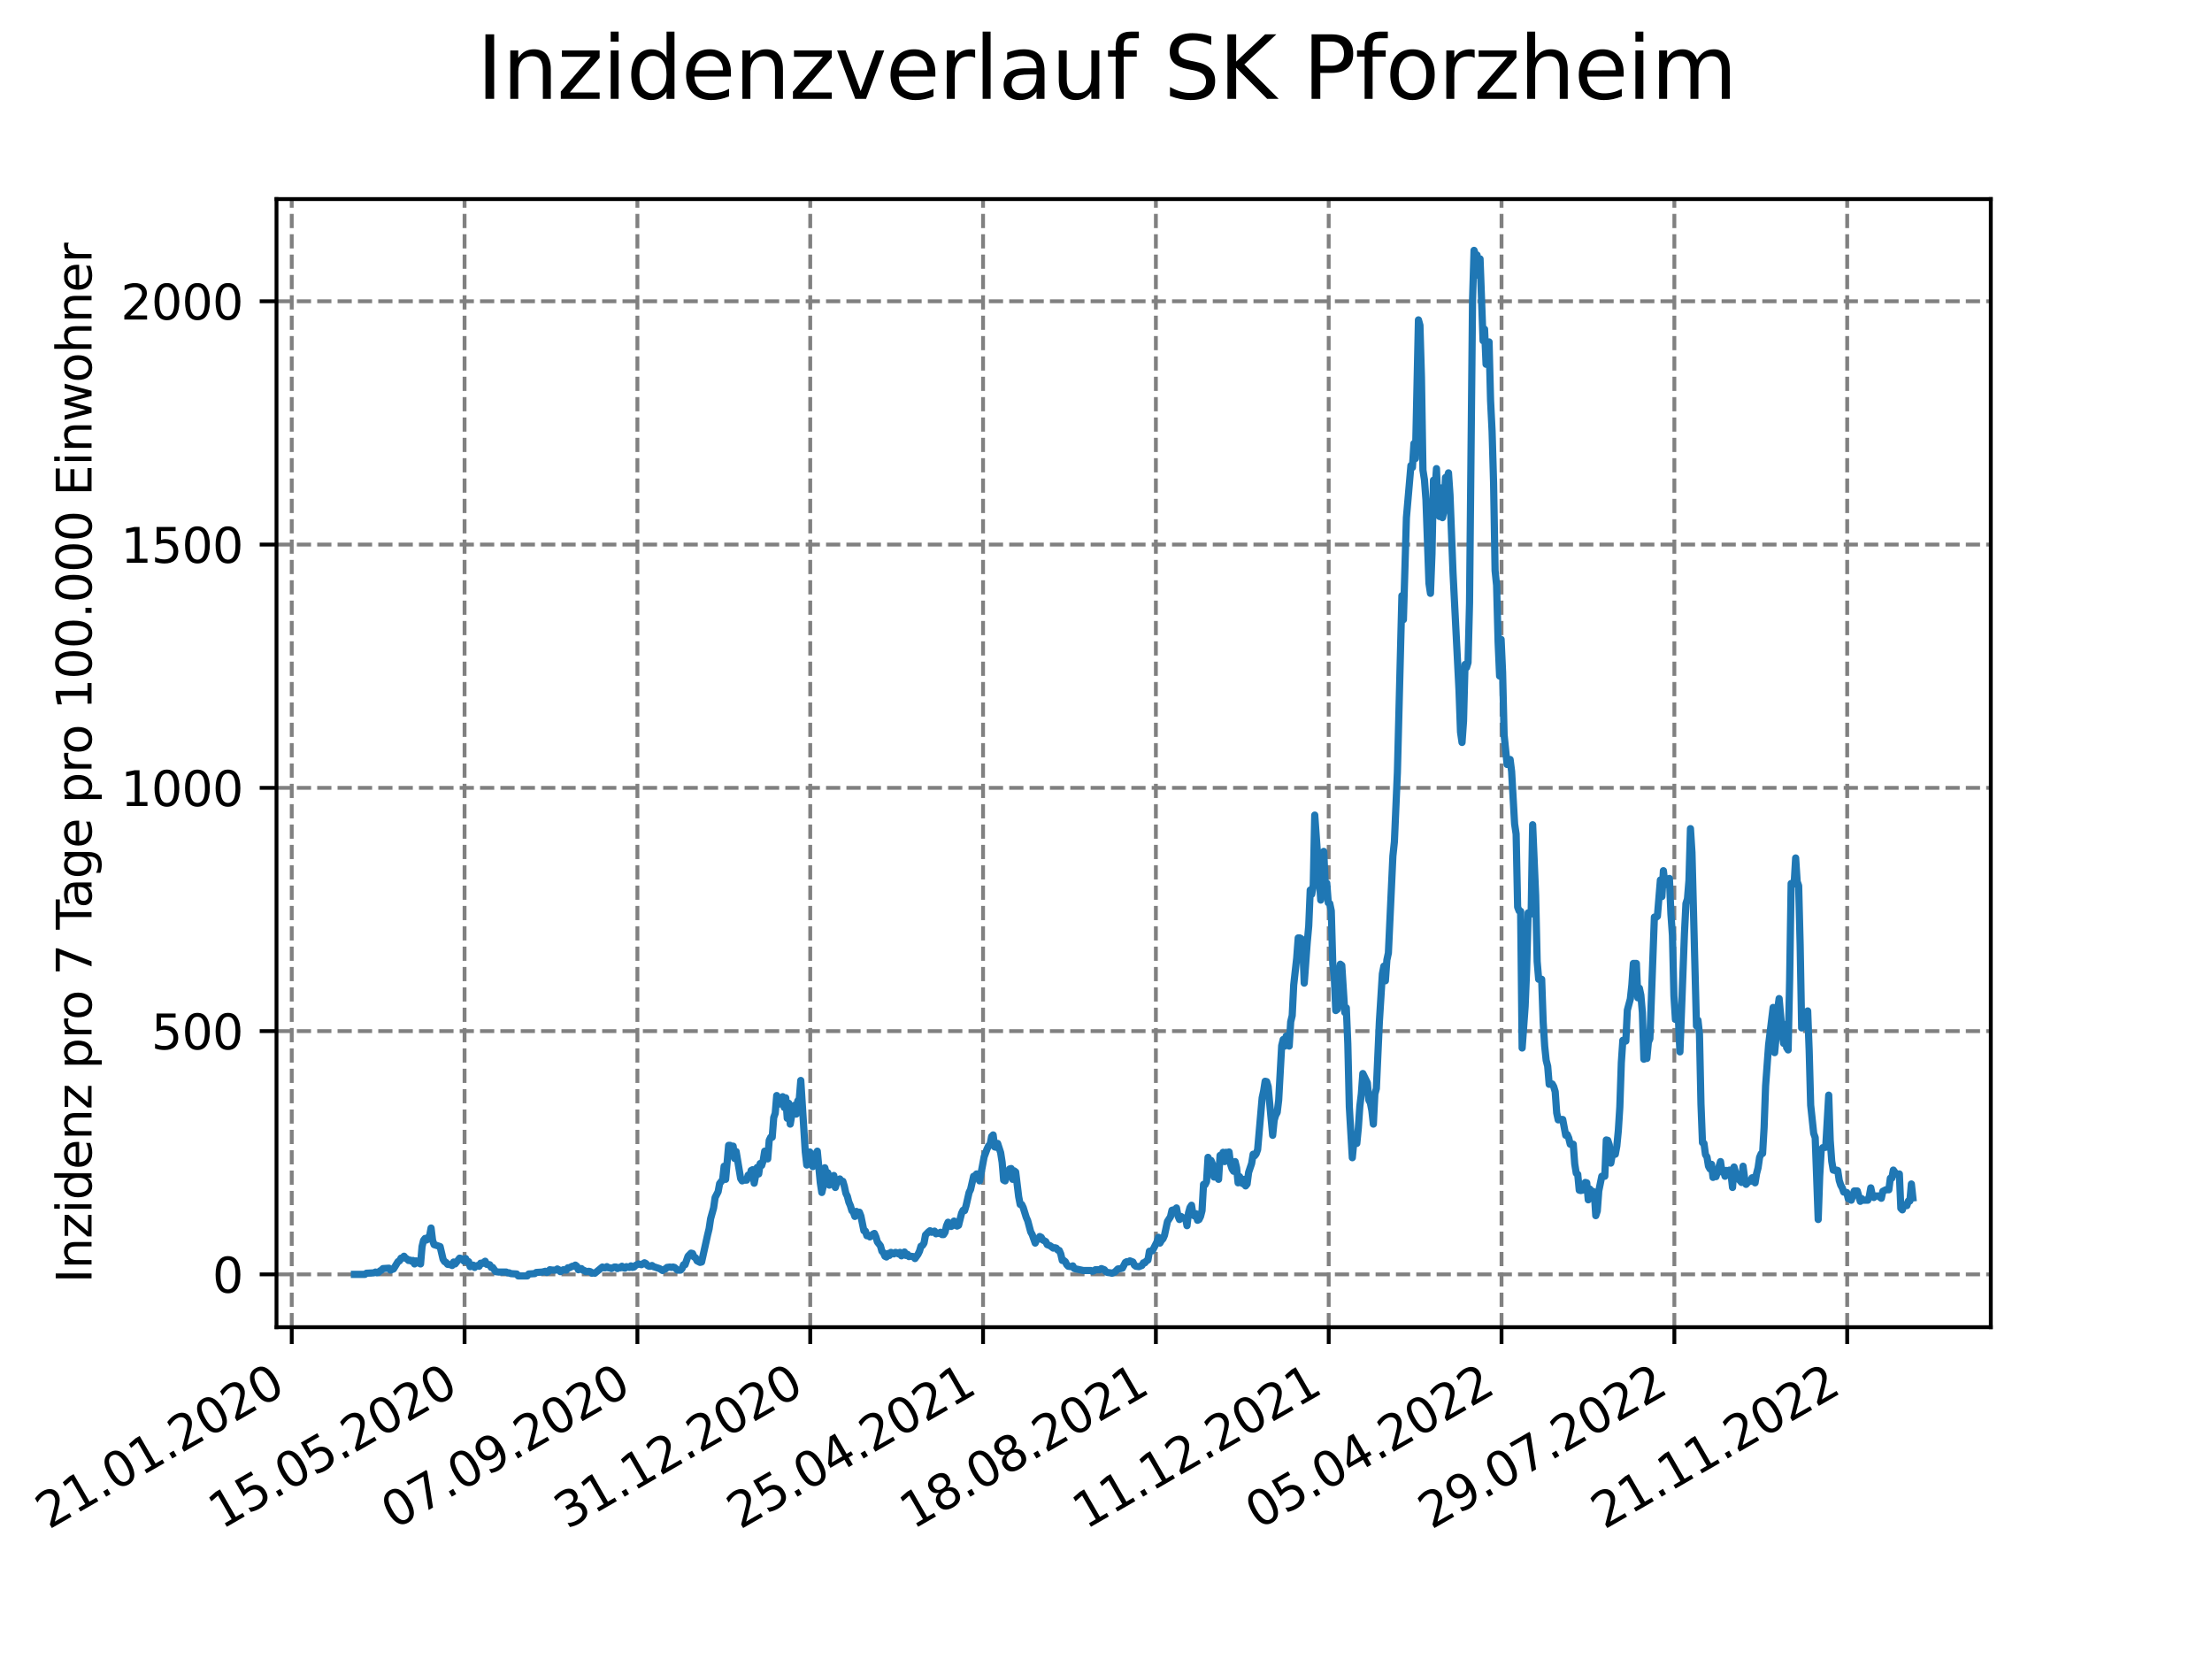 <?xml version="1.0" encoding="utf-8" standalone="no"?>
<!DOCTYPE svg PUBLIC "-//W3C//DTD SVG 1.1//EN"
  "http://www.w3.org/Graphics/SVG/1.1/DTD/svg11.dtd">
<svg xmlns:xlink="http://www.w3.org/1999/xlink" width="460.8pt" height="345.6pt" viewBox="0 0 460.8 345.6" xmlns="http://www.w3.org/2000/svg" version="1.1">
 <defs>
  <style type="text/css">*{stroke-linejoin: round; stroke-linecap: butt}</style>
 </defs>
 <g id="figure_1">
  <g id="patch_1">
   <path d="M 0 345.6 
L 460.8 345.6 
L 460.8 0 
L 0 0 
z
" style="fill: #ffffff"/>
  </g>
  <g id="axes_1">
   <g id="patch_2">
    <path d="M 57.6 276.48 
L 414.72 276.48 
L 414.72 41.472 
L 57.6 41.472 
z
" style="fill: #ffffff"/>
   </g>
   <g id="matplotlib.axis_1">
    <g id="xtick_1">
     <g id="line2d_1">
      <path d="M 60.775 276.48 
L 60.775 41.472 
" clip-path="url(#p70bbaf9b6f)" style="fill: none; stroke-dasharray: 2.96,1.28; stroke-dashoffset: 0; stroke: #808080; stroke-width: 0.8"/>
     </g>
     <g id="line2d_2">
      <defs>
       <path id="m8f87919bed" d="M 0 0 
L 0 3.5 
" style="stroke: #000000; stroke-width: 0.8"/>
      </defs>
      <g>
       <use xlink:href="#m8f87919bed" x="60.775" y="276.48" style="stroke: #000000; stroke-width: 0.8"/>
      </g>
     </g>
     <g id="text_1">
      <!-- 21.01.2020 -->
      <g transform="translate(10.15 318.689) rotate(-30) scale(0.1 -0.1)">
       <defs>
        <path id="DejaVuSans-32" d="M 1228 531 
L 3431 531 
L 3431 0 
L 469 0 
L 469 531 
Q 828 903 1448 1529 
Q 2069 2156 2228 2338 
Q 2531 2678 2651 2914 
Q 2772 3150 2772 3378 
Q 2772 3750 2511 3984 
Q 2250 4219 1831 4219 
Q 1534 4219 1204 4116 
Q 875 4013 500 3803 
L 500 4441 
Q 881 4594 1212 4672 
Q 1544 4750 1819 4750 
Q 2544 4750 2975 4387 
Q 3406 4025 3406 3419 
Q 3406 3131 3298 2873 
Q 3191 2616 2906 2266 
Q 2828 2175 2409 1742 
Q 1991 1309 1228 531 
z
" transform="scale(0.016)"/>
        <path id="DejaVuSans-31" d="M 794 531 
L 1825 531 
L 1825 4091 
L 703 3866 
L 703 4441 
L 1819 4666 
L 2450 4666 
L 2450 531 
L 3481 531 
L 3481 0 
L 794 0 
L 794 531 
z
" transform="scale(0.016)"/>
        <path id="DejaVuSans-2e" d="M 684 794 
L 1344 794 
L 1344 0 
L 684 0 
L 684 794 
z
" transform="scale(0.016)"/>
        <path id="DejaVuSans-30" d="M 2034 4250 
Q 1547 4250 1301 3770 
Q 1056 3291 1056 2328 
Q 1056 1369 1301 889 
Q 1547 409 2034 409 
Q 2525 409 2770 889 
Q 3016 1369 3016 2328 
Q 3016 3291 2770 3770 
Q 2525 4250 2034 4250 
z
M 2034 4750 
Q 2819 4750 3233 4129 
Q 3647 3509 3647 2328 
Q 3647 1150 3233 529 
Q 2819 -91 2034 -91 
Q 1250 -91 836 529 
Q 422 1150 422 2328 
Q 422 3509 836 4129 
Q 1250 4750 2034 4750 
z
" transform="scale(0.016)"/>
       </defs>
       <use xlink:href="#DejaVuSans-32"/>
       <use xlink:href="#DejaVuSans-31" x="63.623"/>
       <use xlink:href="#DejaVuSans-2e" x="127.246"/>
       <use xlink:href="#DejaVuSans-30" x="159.033"/>
       <use xlink:href="#DejaVuSans-31" x="222.656"/>
       <use xlink:href="#DejaVuSans-2e" x="286.279"/>
       <use xlink:href="#DejaVuSans-32" x="318.066"/>
       <use xlink:href="#DejaVuSans-30" x="381.689"/>
       <use xlink:href="#DejaVuSans-32" x="445.312"/>
       <use xlink:href="#DejaVuSans-30" x="508.936"/>
      </g>
     </g>
    </g>
    <g id="xtick_2">
     <g id="line2d_3">
      <path d="M 96.778 276.48 
L 96.778 41.472 
" clip-path="url(#p70bbaf9b6f)" style="fill: none; stroke-dasharray: 2.96,1.28; stroke-dashoffset: 0; stroke: #808080; stroke-width: 0.8"/>
     </g>
     <g id="line2d_4">
      <g>
       <use xlink:href="#m8f87919bed" x="96.778" y="276.48" style="stroke: #000000; stroke-width: 0.8"/>
      </g>
     </g>
     <g id="text_2">
      <!-- 15.05.2020 -->
      <g transform="translate(46.153 318.689) rotate(-30) scale(0.1 -0.1)">
       <defs>
        <path id="DejaVuSans-35" d="M 691 4666 
L 3169 4666 
L 3169 4134 
L 1269 4134 
L 1269 2991 
Q 1406 3038 1543 3061 
Q 1681 3084 1819 3084 
Q 2600 3084 3056 2656 
Q 3513 2228 3513 1497 
Q 3513 744 3044 326 
Q 2575 -91 1722 -91 
Q 1428 -91 1123 -41 
Q 819 9 494 109 
L 494 744 
Q 775 591 1075 516 
Q 1375 441 1709 441 
Q 2250 441 2565 725 
Q 2881 1009 2881 1497 
Q 2881 1984 2565 2268 
Q 2250 2553 1709 2553 
Q 1456 2553 1204 2497 
Q 953 2441 691 2322 
L 691 4666 
z
" transform="scale(0.016)"/>
       </defs>
       <use xlink:href="#DejaVuSans-31"/>
       <use xlink:href="#DejaVuSans-35" x="63.623"/>
       <use xlink:href="#DejaVuSans-2e" x="127.246"/>
       <use xlink:href="#DejaVuSans-30" x="159.033"/>
       <use xlink:href="#DejaVuSans-35" x="222.656"/>
       <use xlink:href="#DejaVuSans-2e" x="286.279"/>
       <use xlink:href="#DejaVuSans-32" x="318.066"/>
       <use xlink:href="#DejaVuSans-30" x="381.689"/>
       <use xlink:href="#DejaVuSans-32" x="445.312"/>
       <use xlink:href="#DejaVuSans-30" x="508.936"/>
      </g>
     </g>
    </g>
    <g id="xtick_3">
     <g id="line2d_5">
      <path d="M 132.781 276.48 
L 132.781 41.472 
" clip-path="url(#p70bbaf9b6f)" style="fill: none; stroke-dasharray: 2.96,1.28; stroke-dashoffset: 0; stroke: #808080; stroke-width: 0.8"/>
     </g>
     <g id="line2d_6">
      <g>
       <use xlink:href="#m8f87919bed" x="132.781" y="276.48" style="stroke: #000000; stroke-width: 0.8"/>
      </g>
     </g>
     <g id="text_3">
      <!-- 07.09.2020 -->
      <g transform="translate(82.156 318.689) rotate(-30) scale(0.1 -0.1)">
       <defs>
        <path id="DejaVuSans-37" d="M 525 4666 
L 3525 4666 
L 3525 4397 
L 1831 0 
L 1172 0 
L 2766 4134 
L 525 4134 
L 525 4666 
z
" transform="scale(0.016)"/>
        <path id="DejaVuSans-39" d="M 703 97 
L 703 672 
Q 941 559 1184 500 
Q 1428 441 1663 441 
Q 2288 441 2617 861 
Q 2947 1281 2994 2138 
Q 2813 1869 2534 1725 
Q 2256 1581 1919 1581 
Q 1219 1581 811 2004 
Q 403 2428 403 3163 
Q 403 3881 828 4315 
Q 1253 4750 1959 4750 
Q 2769 4750 3195 4129 
Q 3622 3509 3622 2328 
Q 3622 1225 3098 567 
Q 2575 -91 1691 -91 
Q 1453 -91 1209 -44 
Q 966 3 703 97 
z
M 1959 2075 
Q 2384 2075 2632 2365 
Q 2881 2656 2881 3163 
Q 2881 3666 2632 3958 
Q 2384 4250 1959 4250 
Q 1534 4250 1286 3958 
Q 1038 3666 1038 3163 
Q 1038 2656 1286 2365 
Q 1534 2075 1959 2075 
z
" transform="scale(0.016)"/>
       </defs>
       <use xlink:href="#DejaVuSans-30"/>
       <use xlink:href="#DejaVuSans-37" x="63.623"/>
       <use xlink:href="#DejaVuSans-2e" x="127.246"/>
       <use xlink:href="#DejaVuSans-30" x="159.033"/>
       <use xlink:href="#DejaVuSans-39" x="222.656"/>
       <use xlink:href="#DejaVuSans-2e" x="286.279"/>
       <use xlink:href="#DejaVuSans-32" x="318.066"/>
       <use xlink:href="#DejaVuSans-30" x="381.689"/>
       <use xlink:href="#DejaVuSans-32" x="445.312"/>
       <use xlink:href="#DejaVuSans-30" x="508.936"/>
      </g>
     </g>
    </g>
    <g id="xtick_4">
     <g id="line2d_7">
      <path d="M 168.785 276.48 
L 168.785 41.472 
" clip-path="url(#p70bbaf9b6f)" style="fill: none; stroke-dasharray: 2.96,1.28; stroke-dashoffset: 0; stroke: #808080; stroke-width: 0.8"/>
     </g>
     <g id="line2d_8">
      <g>
       <use xlink:href="#m8f87919bed" x="168.785" y="276.48" style="stroke: #000000; stroke-width: 0.8"/>
      </g>
     </g>
     <g id="text_4">
      <!-- 31.12.2020 -->
      <g transform="translate(118.159 318.689) rotate(-30) scale(0.1 -0.1)">
       <defs>
        <path id="DejaVuSans-33" d="M 2597 2516 
Q 3050 2419 3304 2112 
Q 3559 1806 3559 1356 
Q 3559 666 3084 287 
Q 2609 -91 1734 -91 
Q 1441 -91 1130 -33 
Q 819 25 488 141 
L 488 750 
Q 750 597 1062 519 
Q 1375 441 1716 441 
Q 2309 441 2620 675 
Q 2931 909 2931 1356 
Q 2931 1769 2642 2001 
Q 2353 2234 1838 2234 
L 1294 2234 
L 1294 2753 
L 1863 2753 
Q 2328 2753 2575 2939 
Q 2822 3125 2822 3475 
Q 2822 3834 2567 4026 
Q 2313 4219 1838 4219 
Q 1578 4219 1281 4162 
Q 984 4106 628 3988 
L 628 4550 
Q 988 4650 1302 4700 
Q 1616 4750 1894 4750 
Q 2613 4750 3031 4423 
Q 3450 4097 3450 3541 
Q 3450 3153 3228 2886 
Q 3006 2619 2597 2516 
z
" transform="scale(0.016)"/>
       </defs>
       <use xlink:href="#DejaVuSans-33"/>
       <use xlink:href="#DejaVuSans-31" x="63.623"/>
       <use xlink:href="#DejaVuSans-2e" x="127.246"/>
       <use xlink:href="#DejaVuSans-31" x="159.033"/>
       <use xlink:href="#DejaVuSans-32" x="222.656"/>
       <use xlink:href="#DejaVuSans-2e" x="286.279"/>
       <use xlink:href="#DejaVuSans-32" x="318.066"/>
       <use xlink:href="#DejaVuSans-30" x="381.689"/>
       <use xlink:href="#DejaVuSans-32" x="445.312"/>
       <use xlink:href="#DejaVuSans-30" x="508.936"/>
      </g>
     </g>
    </g>
    <g id="xtick_5">
     <g id="line2d_9">
      <path d="M 204.788 276.48 
L 204.788 41.472 
" clip-path="url(#p70bbaf9b6f)" style="fill: none; stroke-dasharray: 2.96,1.28; stroke-dashoffset: 0; stroke: #808080; stroke-width: 0.8"/>
     </g>
     <g id="line2d_10">
      <g>
       <use xlink:href="#m8f87919bed" x="204.788" y="276.48" style="stroke: #000000; stroke-width: 0.8"/>
      </g>
     </g>
     <g id="text_5">
      <!-- 25.04.2021 -->
      <g transform="translate(154.162 318.689) rotate(-30) scale(0.1 -0.1)">
       <defs>
        <path id="DejaVuSans-34" d="M 2419 4116 
L 825 1625 
L 2419 1625 
L 2419 4116 
z
M 2253 4666 
L 3047 4666 
L 3047 1625 
L 3713 1625 
L 3713 1100 
L 3047 1100 
L 3047 0 
L 2419 0 
L 2419 1100 
L 313 1100 
L 313 1709 
L 2253 4666 
z
" transform="scale(0.016)"/>
       </defs>
       <use xlink:href="#DejaVuSans-32"/>
       <use xlink:href="#DejaVuSans-35" x="63.623"/>
       <use xlink:href="#DejaVuSans-2e" x="127.246"/>
       <use xlink:href="#DejaVuSans-30" x="159.033"/>
       <use xlink:href="#DejaVuSans-34" x="222.656"/>
       <use xlink:href="#DejaVuSans-2e" x="286.279"/>
       <use xlink:href="#DejaVuSans-32" x="318.066"/>
       <use xlink:href="#DejaVuSans-30" x="381.689"/>
       <use xlink:href="#DejaVuSans-32" x="445.312"/>
       <use xlink:href="#DejaVuSans-31" x="508.936"/>
      </g>
     </g>
    </g>
    <g id="xtick_6">
     <g id="line2d_11">
      <path d="M 240.791 276.48 
L 240.791 41.472 
" clip-path="url(#p70bbaf9b6f)" style="fill: none; stroke-dasharray: 2.96,1.28; stroke-dashoffset: 0; stroke: #808080; stroke-width: 0.8"/>
     </g>
     <g id="line2d_12">
      <g>
       <use xlink:href="#m8f87919bed" x="240.791" y="276.48" style="stroke: #000000; stroke-width: 0.8"/>
      </g>
     </g>
     <g id="text_6">
      <!-- 18.08.2021 -->
      <g transform="translate(190.166 318.689) rotate(-30) scale(0.1 -0.1)">
       <defs>
        <path id="DejaVuSans-38" d="M 2034 2216 
Q 1584 2216 1326 1975 
Q 1069 1734 1069 1313 
Q 1069 891 1326 650 
Q 1584 409 2034 409 
Q 2484 409 2743 651 
Q 3003 894 3003 1313 
Q 3003 1734 2745 1975 
Q 2488 2216 2034 2216 
z
M 1403 2484 
Q 997 2584 770 2862 
Q 544 3141 544 3541 
Q 544 4100 942 4425 
Q 1341 4750 2034 4750 
Q 2731 4750 3128 4425 
Q 3525 4100 3525 3541 
Q 3525 3141 3298 2862 
Q 3072 2584 2669 2484 
Q 3125 2378 3379 2068 
Q 3634 1759 3634 1313 
Q 3634 634 3220 271 
Q 2806 -91 2034 -91 
Q 1263 -91 848 271 
Q 434 634 434 1313 
Q 434 1759 690 2068 
Q 947 2378 1403 2484 
z
M 1172 3481 
Q 1172 3119 1398 2916 
Q 1625 2713 2034 2713 
Q 2441 2713 2670 2916 
Q 2900 3119 2900 3481 
Q 2900 3844 2670 4047 
Q 2441 4250 2034 4250 
Q 1625 4250 1398 4047 
Q 1172 3844 1172 3481 
z
" transform="scale(0.016)"/>
       </defs>
       <use xlink:href="#DejaVuSans-31"/>
       <use xlink:href="#DejaVuSans-38" x="63.623"/>
       <use xlink:href="#DejaVuSans-2e" x="127.246"/>
       <use xlink:href="#DejaVuSans-30" x="159.033"/>
       <use xlink:href="#DejaVuSans-38" x="222.656"/>
       <use xlink:href="#DejaVuSans-2e" x="286.279"/>
       <use xlink:href="#DejaVuSans-32" x="318.066"/>
       <use xlink:href="#DejaVuSans-30" x="381.689"/>
       <use xlink:href="#DejaVuSans-32" x="445.312"/>
       <use xlink:href="#DejaVuSans-31" x="508.936"/>
      </g>
     </g>
    </g>
    <g id="xtick_7">
     <g id="line2d_13">
      <path d="M 276.794 276.48 
L 276.794 41.472 
" clip-path="url(#p70bbaf9b6f)" style="fill: none; stroke-dasharray: 2.96,1.28; stroke-dashoffset: 0; stroke: #808080; stroke-width: 0.8"/>
     </g>
     <g id="line2d_14">
      <g>
       <use xlink:href="#m8f87919bed" x="276.794" y="276.48" style="stroke: #000000; stroke-width: 0.8"/>
      </g>
     </g>
     <g id="text_7">
      <!-- 11.12.2021 -->
      <g transform="translate(226.169 318.689) rotate(-30) scale(0.1 -0.1)">
       <use xlink:href="#DejaVuSans-31"/>
       <use xlink:href="#DejaVuSans-31" x="63.623"/>
       <use xlink:href="#DejaVuSans-2e" x="127.246"/>
       <use xlink:href="#DejaVuSans-31" x="159.033"/>
       <use xlink:href="#DejaVuSans-32" x="222.656"/>
       <use xlink:href="#DejaVuSans-2e" x="286.279"/>
       <use xlink:href="#DejaVuSans-32" x="318.066"/>
       <use xlink:href="#DejaVuSans-30" x="381.689"/>
       <use xlink:href="#DejaVuSans-32" x="445.312"/>
       <use xlink:href="#DejaVuSans-31" x="508.936"/>
      </g>
     </g>
    </g>
    <g id="xtick_8">
     <g id="line2d_15">
      <path d="M 312.797 276.48 
L 312.797 41.472 
" clip-path="url(#p70bbaf9b6f)" style="fill: none; stroke-dasharray: 2.96,1.28; stroke-dashoffset: 0; stroke: #808080; stroke-width: 0.8"/>
     </g>
     <g id="line2d_16">
      <g>
       <use xlink:href="#m8f87919bed" x="312.797" y="276.48" style="stroke: #000000; stroke-width: 0.8"/>
      </g>
     </g>
     <g id="text_8">
      <!-- 05.04.2022 -->
      <g transform="translate(262.172 318.689) rotate(-30) scale(0.1 -0.1)">
       <use xlink:href="#DejaVuSans-30"/>
       <use xlink:href="#DejaVuSans-35" x="63.623"/>
       <use xlink:href="#DejaVuSans-2e" x="127.246"/>
       <use xlink:href="#DejaVuSans-30" x="159.033"/>
       <use xlink:href="#DejaVuSans-34" x="222.656"/>
       <use xlink:href="#DejaVuSans-2e" x="286.279"/>
       <use xlink:href="#DejaVuSans-32" x="318.066"/>
       <use xlink:href="#DejaVuSans-30" x="381.689"/>
       <use xlink:href="#DejaVuSans-32" x="445.312"/>
       <use xlink:href="#DejaVuSans-32" x="508.936"/>
      </g>
     </g>
    </g>
    <g id="xtick_9">
     <g id="line2d_17">
      <path d="M 348.8 276.48 
L 348.8 41.472 
" clip-path="url(#p70bbaf9b6f)" style="fill: none; stroke-dasharray: 2.96,1.28; stroke-dashoffset: 0; stroke: #808080; stroke-width: 0.8"/>
     </g>
     <g id="line2d_18">
      <g>
       <use xlink:href="#m8f87919bed" x="348.8" y="276.48" style="stroke: #000000; stroke-width: 0.8"/>
      </g>
     </g>
     <g id="text_9">
      <!-- 29.07.2022 -->
      <g transform="translate(298.175 318.689) rotate(-30) scale(0.1 -0.1)">
       <use xlink:href="#DejaVuSans-32"/>
       <use xlink:href="#DejaVuSans-39" x="63.623"/>
       <use xlink:href="#DejaVuSans-2e" x="127.246"/>
       <use xlink:href="#DejaVuSans-30" x="159.033"/>
       <use xlink:href="#DejaVuSans-37" x="222.656"/>
       <use xlink:href="#DejaVuSans-2e" x="286.279"/>
       <use xlink:href="#DejaVuSans-32" x="318.066"/>
       <use xlink:href="#DejaVuSans-30" x="381.689"/>
       <use xlink:href="#DejaVuSans-32" x="445.312"/>
       <use xlink:href="#DejaVuSans-32" x="508.936"/>
      </g>
     </g>
    </g>
    <g id="xtick_10">
     <g id="line2d_19">
      <path d="M 384.803 276.48 
L 384.803 41.472 
" clip-path="url(#p70bbaf9b6f)" style="fill: none; stroke-dasharray: 2.96,1.28; stroke-dashoffset: 0; stroke: #808080; stroke-width: 0.8"/>
     </g>
     <g id="line2d_20">
      <g>
       <use xlink:href="#m8f87919bed" x="384.803" y="276.48" style="stroke: #000000; stroke-width: 0.8"/>
      </g>
     </g>
     <g id="text_10">
      <!-- 21.11.2022 -->
      <g transform="translate(334.178 318.689) rotate(-30) scale(0.1 -0.1)">
       <use xlink:href="#DejaVuSans-32"/>
       <use xlink:href="#DejaVuSans-31" x="63.623"/>
       <use xlink:href="#DejaVuSans-2e" x="127.246"/>
       <use xlink:href="#DejaVuSans-31" x="159.033"/>
       <use xlink:href="#DejaVuSans-31" x="222.656"/>
       <use xlink:href="#DejaVuSans-2e" x="286.279"/>
       <use xlink:href="#DejaVuSans-32" x="318.066"/>
       <use xlink:href="#DejaVuSans-30" x="381.689"/>
       <use xlink:href="#DejaVuSans-32" x="445.312"/>
       <use xlink:href="#DejaVuSans-32" x="508.936"/>
      </g>
     </g>
    </g>
   </g>
   <g id="matplotlib.axis_2">
    <g id="ytick_1">
     <g id="line2d_21">
      <path d="M 57.6 265.476 
L 414.72 265.476 
" clip-path="url(#p70bbaf9b6f)" style="fill: none; stroke-dasharray: 2.96,1.28; stroke-dashoffset: 0; stroke: #808080; stroke-width: 0.8"/>
     </g>
     <g id="line2d_22">
      <defs>
       <path id="ma5df5ca206" d="M 0 0 
L -3.5 0 
" style="stroke: #000000; stroke-width: 0.8"/>
      </defs>
      <g>
       <use xlink:href="#ma5df5ca206" x="57.6" y="265.476" style="stroke: #000000; stroke-width: 0.8"/>
      </g>
     </g>
     <g id="text_11">
      <!-- 0 -->
      <g transform="translate(44.237 269.275) scale(0.1 -0.1)">
       <use xlink:href="#DejaVuSans-30"/>
      </g>
     </g>
    </g>
    <g id="ytick_2">
     <g id="line2d_23">
      <path d="M 57.6 214.798 
L 414.72 214.798 
" clip-path="url(#p70bbaf9b6f)" style="fill: none; stroke-dasharray: 2.96,1.28; stroke-dashoffset: 0; stroke: #808080; stroke-width: 0.8"/>
     </g>
     <g id="line2d_24">
      <g>
       <use xlink:href="#ma5df5ca206" x="57.6" y="214.798" style="stroke: #000000; stroke-width: 0.8"/>
      </g>
     </g>
     <g id="text_12">
      <!-- 500 -->
      <g transform="translate(31.512 218.597) scale(0.1 -0.1)">
       <use xlink:href="#DejaVuSans-35"/>
       <use xlink:href="#DejaVuSans-30" x="63.623"/>
       <use xlink:href="#DejaVuSans-30" x="127.246"/>
      </g>
     </g>
    </g>
    <g id="ytick_3">
     <g id="line2d_25">
      <path d="M 57.6 164.12 
L 414.72 164.12 
" clip-path="url(#p70bbaf9b6f)" style="fill: none; stroke-dasharray: 2.96,1.28; stroke-dashoffset: 0; stroke: #808080; stroke-width: 0.8"/>
     </g>
     <g id="line2d_26">
      <g>
       <use xlink:href="#ma5df5ca206" x="57.6" y="164.12" style="stroke: #000000; stroke-width: 0.8"/>
      </g>
     </g>
     <g id="text_13">
      <!-- 1000 -->
      <g transform="translate(25.15 167.92) scale(0.1 -0.1)">
       <use xlink:href="#DejaVuSans-31"/>
       <use xlink:href="#DejaVuSans-30" x="63.623"/>
       <use xlink:href="#DejaVuSans-30" x="127.246"/>
       <use xlink:href="#DejaVuSans-30" x="190.869"/>
      </g>
     </g>
    </g>
    <g id="ytick_4">
     <g id="line2d_27">
      <path d="M 57.6 113.443 
L 414.72 113.443 
" clip-path="url(#p70bbaf9b6f)" style="fill: none; stroke-dasharray: 2.96,1.28; stroke-dashoffset: 0; stroke: #808080; stroke-width: 0.8"/>
     </g>
     <g id="line2d_28">
      <g>
       <use xlink:href="#ma5df5ca206" x="57.6" y="113.443" style="stroke: #000000; stroke-width: 0.8"/>
      </g>
     </g>
     <g id="text_14">
      <!-- 1500 -->
      <g transform="translate(25.15 117.242) scale(0.1 -0.1)">
       <use xlink:href="#DejaVuSans-31"/>
       <use xlink:href="#DejaVuSans-35" x="63.623"/>
       <use xlink:href="#DejaVuSans-30" x="127.246"/>
       <use xlink:href="#DejaVuSans-30" x="190.869"/>
      </g>
     </g>
    </g>
    <g id="ytick_5">
     <g id="line2d_29">
      <path d="M 57.6 62.765 
L 414.72 62.765 
" clip-path="url(#p70bbaf9b6f)" style="fill: none; stroke-dasharray: 2.96,1.28; stroke-dashoffset: 0; stroke: #808080; stroke-width: 0.8"/>
     </g>
     <g id="line2d_30">
      <g>
       <use xlink:href="#ma5df5ca206" x="57.6" y="62.765" style="stroke: #000000; stroke-width: 0.8"/>
      </g>
     </g>
     <g id="text_15">
      <!-- 2000 -->
      <g transform="translate(25.15 66.564) scale(0.1 -0.1)">
       <use xlink:href="#DejaVuSans-32"/>
       <use xlink:href="#DejaVuSans-30" x="63.623"/>
       <use xlink:href="#DejaVuSans-30" x="127.246"/>
       <use xlink:href="#DejaVuSans-30" x="190.869"/>
      </g>
     </g>
    </g>
    <g id="text_16">
     <!-- Inzidenz pro 7 Tage pro 100.000 Einwohner -->
     <g transform="translate(19.07 267.301) rotate(-90) scale(0.1 -0.1)">
      <defs>
       <path id="DejaVuSans-49" d="M 628 4666 
L 1259 4666 
L 1259 0 
L 628 0 
L 628 4666 
z
" transform="scale(0.016)"/>
       <path id="DejaVuSans-6e" d="M 3513 2113 
L 3513 0 
L 2938 0 
L 2938 2094 
Q 2938 2591 2744 2837 
Q 2550 3084 2163 3084 
Q 1697 3084 1428 2787 
Q 1159 2491 1159 1978 
L 1159 0 
L 581 0 
L 581 3500 
L 1159 3500 
L 1159 2956 
Q 1366 3272 1645 3428 
Q 1925 3584 2291 3584 
Q 2894 3584 3203 3211 
Q 3513 2838 3513 2113 
z
" transform="scale(0.016)"/>
       <path id="DejaVuSans-7a" d="M 353 3500 
L 3084 3500 
L 3084 2975 
L 922 459 
L 3084 459 
L 3084 0 
L 275 0 
L 275 525 
L 2438 3041 
L 353 3041 
L 353 3500 
z
" transform="scale(0.016)"/>
       <path id="DejaVuSans-69" d="M 603 3500 
L 1178 3500 
L 1178 0 
L 603 0 
L 603 3500 
z
M 603 4863 
L 1178 4863 
L 1178 4134 
L 603 4134 
L 603 4863 
z
" transform="scale(0.016)"/>
       <path id="DejaVuSans-64" d="M 2906 2969 
L 2906 4863 
L 3481 4863 
L 3481 0 
L 2906 0 
L 2906 525 
Q 2725 213 2448 61 
Q 2172 -91 1784 -91 
Q 1150 -91 751 415 
Q 353 922 353 1747 
Q 353 2572 751 3078 
Q 1150 3584 1784 3584 
Q 2172 3584 2448 3432 
Q 2725 3281 2906 2969 
z
M 947 1747 
Q 947 1113 1208 752 
Q 1469 391 1925 391 
Q 2381 391 2643 752 
Q 2906 1113 2906 1747 
Q 2906 2381 2643 2742 
Q 2381 3103 1925 3103 
Q 1469 3103 1208 2742 
Q 947 2381 947 1747 
z
" transform="scale(0.016)"/>
       <path id="DejaVuSans-65" d="M 3597 1894 
L 3597 1613 
L 953 1613 
Q 991 1019 1311 708 
Q 1631 397 2203 397 
Q 2534 397 2845 478 
Q 3156 559 3463 722 
L 3463 178 
Q 3153 47 2828 -22 
Q 2503 -91 2169 -91 
Q 1331 -91 842 396 
Q 353 884 353 1716 
Q 353 2575 817 3079 
Q 1281 3584 2069 3584 
Q 2775 3584 3186 3129 
Q 3597 2675 3597 1894 
z
M 3022 2063 
Q 3016 2534 2758 2815 
Q 2500 3097 2075 3097 
Q 1594 3097 1305 2825 
Q 1016 2553 972 2059 
L 3022 2063 
z
" transform="scale(0.016)"/>
       <path id="DejaVuSans-20" transform="scale(0.016)"/>
       <path id="DejaVuSans-70" d="M 1159 525 
L 1159 -1331 
L 581 -1331 
L 581 3500 
L 1159 3500 
L 1159 2969 
Q 1341 3281 1617 3432 
Q 1894 3584 2278 3584 
Q 2916 3584 3314 3078 
Q 3713 2572 3713 1747 
Q 3713 922 3314 415 
Q 2916 -91 2278 -91 
Q 1894 -91 1617 61 
Q 1341 213 1159 525 
z
M 3116 1747 
Q 3116 2381 2855 2742 
Q 2594 3103 2138 3103 
Q 1681 3103 1420 2742 
Q 1159 2381 1159 1747 
Q 1159 1113 1420 752 
Q 1681 391 2138 391 
Q 2594 391 2855 752 
Q 3116 1113 3116 1747 
z
" transform="scale(0.016)"/>
       <path id="DejaVuSans-72" d="M 2631 2963 
Q 2534 3019 2420 3045 
Q 2306 3072 2169 3072 
Q 1681 3072 1420 2755 
Q 1159 2438 1159 1844 
L 1159 0 
L 581 0 
L 581 3500 
L 1159 3500 
L 1159 2956 
Q 1341 3275 1631 3429 
Q 1922 3584 2338 3584 
Q 2397 3584 2469 3576 
Q 2541 3569 2628 3553 
L 2631 2963 
z
" transform="scale(0.016)"/>
       <path id="DejaVuSans-6f" d="M 1959 3097 
Q 1497 3097 1228 2736 
Q 959 2375 959 1747 
Q 959 1119 1226 758 
Q 1494 397 1959 397 
Q 2419 397 2687 759 
Q 2956 1122 2956 1747 
Q 2956 2369 2687 2733 
Q 2419 3097 1959 3097 
z
M 1959 3584 
Q 2709 3584 3137 3096 
Q 3566 2609 3566 1747 
Q 3566 888 3137 398 
Q 2709 -91 1959 -91 
Q 1206 -91 779 398 
Q 353 888 353 1747 
Q 353 2609 779 3096 
Q 1206 3584 1959 3584 
z
" transform="scale(0.016)"/>
       <path id="DejaVuSans-54" d="M -19 4666 
L 3928 4666 
L 3928 4134 
L 2272 4134 
L 2272 0 
L 1638 0 
L 1638 4134 
L -19 4134 
L -19 4666 
z
" transform="scale(0.016)"/>
       <path id="DejaVuSans-61" d="M 2194 1759 
Q 1497 1759 1228 1600 
Q 959 1441 959 1056 
Q 959 750 1161 570 
Q 1363 391 1709 391 
Q 2188 391 2477 730 
Q 2766 1069 2766 1631 
L 2766 1759 
L 2194 1759 
z
M 3341 1997 
L 3341 0 
L 2766 0 
L 2766 531 
Q 2569 213 2275 61 
Q 1981 -91 1556 -91 
Q 1019 -91 701 211 
Q 384 513 384 1019 
Q 384 1609 779 1909 
Q 1175 2209 1959 2209 
L 2766 2209 
L 2766 2266 
Q 2766 2663 2505 2880 
Q 2244 3097 1772 3097 
Q 1472 3097 1187 3025 
Q 903 2953 641 2809 
L 641 3341 
Q 956 3463 1253 3523 
Q 1550 3584 1831 3584 
Q 2591 3584 2966 3190 
Q 3341 2797 3341 1997 
z
" transform="scale(0.016)"/>
       <path id="DejaVuSans-67" d="M 2906 1791 
Q 2906 2416 2648 2759 
Q 2391 3103 1925 3103 
Q 1463 3103 1205 2759 
Q 947 2416 947 1791 
Q 947 1169 1205 825 
Q 1463 481 1925 481 
Q 2391 481 2648 825 
Q 2906 1169 2906 1791 
z
M 3481 434 
Q 3481 -459 3084 -895 
Q 2688 -1331 1869 -1331 
Q 1566 -1331 1297 -1286 
Q 1028 -1241 775 -1147 
L 775 -588 
Q 1028 -725 1275 -790 
Q 1522 -856 1778 -856 
Q 2344 -856 2625 -561 
Q 2906 -266 2906 331 
L 2906 616 
Q 2728 306 2450 153 
Q 2172 0 1784 0 
Q 1141 0 747 490 
Q 353 981 353 1791 
Q 353 2603 747 3093 
Q 1141 3584 1784 3584 
Q 2172 3584 2450 3431 
Q 2728 3278 2906 2969 
L 2906 3500 
L 3481 3500 
L 3481 434 
z
" transform="scale(0.016)"/>
       <path id="DejaVuSans-45" d="M 628 4666 
L 3578 4666 
L 3578 4134 
L 1259 4134 
L 1259 2753 
L 3481 2753 
L 3481 2222 
L 1259 2222 
L 1259 531 
L 3634 531 
L 3634 0 
L 628 0 
L 628 4666 
z
" transform="scale(0.016)"/>
       <path id="DejaVuSans-77" d="M 269 3500 
L 844 3500 
L 1563 769 
L 2278 3500 
L 2956 3500 
L 3675 769 
L 4391 3500 
L 4966 3500 
L 4050 0 
L 3372 0 
L 2619 2869 
L 1863 0 
L 1184 0 
L 269 3500 
z
" transform="scale(0.016)"/>
       <path id="DejaVuSans-68" d="M 3513 2113 
L 3513 0 
L 2938 0 
L 2938 2094 
Q 2938 2591 2744 2837 
Q 2550 3084 2163 3084 
Q 1697 3084 1428 2787 
Q 1159 2491 1159 1978 
L 1159 0 
L 581 0 
L 581 4863 
L 1159 4863 
L 1159 2956 
Q 1366 3272 1645 3428 
Q 1925 3584 2291 3584 
Q 2894 3584 3203 3211 
Q 3513 2838 3513 2113 
z
" transform="scale(0.016)"/>
      </defs>
      <use xlink:href="#DejaVuSans-49"/>
      <use xlink:href="#DejaVuSans-6e" x="29.492"/>
      <use xlink:href="#DejaVuSans-7a" x="92.871"/>
      <use xlink:href="#DejaVuSans-69" x="145.361"/>
      <use xlink:href="#DejaVuSans-64" x="173.145"/>
      <use xlink:href="#DejaVuSans-65" x="236.621"/>
      <use xlink:href="#DejaVuSans-6e" x="298.145"/>
      <use xlink:href="#DejaVuSans-7a" x="361.523"/>
      <use xlink:href="#DejaVuSans-20" x="414.014"/>
      <use xlink:href="#DejaVuSans-70" x="445.801"/>
      <use xlink:href="#DejaVuSans-72" x="509.277"/>
      <use xlink:href="#DejaVuSans-6f" x="548.141"/>
      <use xlink:href="#DejaVuSans-20" x="609.322"/>
      <use xlink:href="#DejaVuSans-37" x="641.109"/>
      <use xlink:href="#DejaVuSans-20" x="704.732"/>
      <use xlink:href="#DejaVuSans-54" x="736.52"/>
      <use xlink:href="#DejaVuSans-61" x="781.104"/>
      <use xlink:href="#DejaVuSans-67" x="842.383"/>
      <use xlink:href="#DejaVuSans-65" x="905.859"/>
      <use xlink:href="#DejaVuSans-20" x="967.383"/>
      <use xlink:href="#DejaVuSans-70" x="999.17"/>
      <use xlink:href="#DejaVuSans-72" x="1062.646"/>
      <use xlink:href="#DejaVuSans-6f" x="1101.51"/>
      <use xlink:href="#DejaVuSans-20" x="1162.691"/>
      <use xlink:href="#DejaVuSans-31" x="1194.479"/>
      <use xlink:href="#DejaVuSans-30" x="1258.102"/>
      <use xlink:href="#DejaVuSans-30" x="1321.725"/>
      <use xlink:href="#DejaVuSans-2e" x="1385.348"/>
      <use xlink:href="#DejaVuSans-30" x="1417.135"/>
      <use xlink:href="#DejaVuSans-30" x="1480.758"/>
      <use xlink:href="#DejaVuSans-30" x="1544.381"/>
      <use xlink:href="#DejaVuSans-20" x="1608.004"/>
      <use xlink:href="#DejaVuSans-45" x="1639.791"/>
      <use xlink:href="#DejaVuSans-69" x="1702.975"/>
      <use xlink:href="#DejaVuSans-6e" x="1730.758"/>
      <use xlink:href="#DejaVuSans-77" x="1794.137"/>
      <use xlink:href="#DejaVuSans-6f" x="1875.924"/>
      <use xlink:href="#DejaVuSans-68" x="1937.105"/>
      <use xlink:href="#DejaVuSans-6e" x="2000.484"/>
      <use xlink:href="#DejaVuSans-65" x="2063.863"/>
      <use xlink:href="#DejaVuSans-72" x="2125.387"/>
     </g>
    </g>
   </g>
   <g id="line2d_31">
    <path d="M 73.833 265.476 
L 76.024 265.476 
L 76.337 265.235 
L 77.903 265.154 
L 78.216 264.993 
L 78.529 265.154 
L 78.842 265.074 
L 79.155 264.752 
L 79.468 264.591 
L 79.781 264.269 
L 81.033 264.188 
L 81.346 264.591 
L 81.973 264.349 
L 82.912 262.82 
L 83.225 262.66 
L 83.538 262.096 
L 83.851 262.096 
L 84.164 261.694 
L 84.477 262.096 
L 84.79 262.257 
L 85.103 262.579 
L 85.416 262.499 
L 85.729 262.74 
L 86.042 262.579 
L 86.356 263.303 
L 86.669 262.66 
L 86.982 262.981 
L 87.608 263.303 
L 87.921 259.682 
L 88.234 258.395 
L 88.547 257.992 
L 88.86 258.314 
L 89.173 257.751 
L 89.486 257.51 
L 89.799 255.82 
L 90.112 258.395 
L 90.425 259.28 
L 91.678 259.682 
L 92.304 262.338 
L 92.617 262.82 
L 92.93 262.981 
L 93.243 263.384 
L 93.869 263.464 
L 94.182 263.625 
L 94.495 262.901 
L 94.808 263.303 
L 95.748 262.096 
L 96.061 262.177 
L 96.687 262.74 
L 97 262.177 
L 97.313 262.82 
L 97.626 262.82 
L 97.939 263.867 
L 98.252 263.786 
L 98.565 263.545 
L 98.878 264.028 
L 99.191 263.706 
L 99.505 263.625 
L 99.818 263.786 
L 100.131 263.142 
L 100.444 263.223 
L 101.07 262.74 
L 101.383 263.384 
L 102.009 263.464 
L 102.322 264.028 
L 102.635 264.028 
L 103.261 264.913 
L 103.888 264.993 
L 105.453 264.993 
L 105.766 265.154 
L 106.079 265.154 
L 106.392 265.315 
L 107.644 265.395 
L 107.957 265.798 
L 109.836 265.798 
L 110.149 265.395 
L 111.401 265.315 
L 111.714 265.074 
L 112.967 264.993 
L 113.593 264.832 
L 113.906 265.074 
L 114.219 264.913 
L 114.532 264.51 
L 115.158 264.591 
L 115.784 264.591 
L 116.097 264.349 
L 116.41 264.51 
L 116.723 264.913 
L 117.35 264.51 
L 117.976 264.591 
L 118.289 264.108 
L 118.602 264.108 
L 119.228 263.786 
L 119.541 263.786 
L 119.854 263.545 
L 120.167 263.786 
L 120.48 264.51 
L 121.106 264.269 
L 121.42 264.591 
L 121.733 264.671 
L 122.046 264.913 
L 122.672 264.832 
L 122.985 264.913 
L 123.298 265.235 
L 123.611 265.154 
L 123.924 265.235 
L 125.489 263.947 
L 125.802 264.108 
L 126.116 264.108 
L 126.429 263.867 
L 126.742 264.108 
L 127.055 264.108 
L 127.368 264.269 
L 127.994 263.947 
L 128.307 263.947 
L 128.62 264.269 
L 128.933 264.028 
L 129.246 264.108 
L 129.559 263.786 
L 129.872 264.108 
L 130.185 264.188 
L 130.499 263.867 
L 131.125 264.028 
L 131.438 263.706 
L 131.751 264.028 
L 132.064 263.947 
L 132.377 263.625 
L 133.003 263.303 
L 133.629 263.464 
L 134.255 263.062 
L 134.568 263.223 
L 134.882 263.625 
L 135.195 263.786 
L 135.508 263.786 
L 135.821 263.625 
L 136.134 263.867 
L 137.386 264.269 
L 138.012 264.671 
L 138.325 264.43 
L 138.638 264.349 
L 138.951 264.028 
L 139.578 263.947 
L 139.891 264.028 
L 140.204 263.947 
L 140.517 264.028 
L 141.143 264.591 
L 141.769 264.591 
L 142.082 264.269 
L 142.395 263.464 
L 142.708 263.464 
L 143.334 261.694 
L 143.961 261.05 
L 144.274 261.131 
L 144.587 261.855 
L 144.9 262.016 
L 145.213 262.66 
L 145.839 262.981 
L 146.152 262.901 
L 147.404 257.268 
L 147.717 255.981 
L 148.031 253.888 
L 148.657 251.635 
L 148.97 249.463 
L 149.596 248.256 
L 149.909 246.566 
L 150.535 245.761 
L 150.848 242.945 
L 151.161 245.681 
L 151.787 238.599 
L 152.1 238.599 
L 152.414 239.807 
L 152.727 238.76 
L 153.04 241.335 
L 153.353 239.887 
L 154.292 245.52 
L 154.605 246.003 
L 154.918 245.842 
L 155.544 245.842 
L 155.857 244.796 
L 156.17 245.198 
L 156.483 243.83 
L 156.797 243.669 
L 157.11 246.485 
L 157.736 243.186 
L 158.049 244.554 
L 158.362 242.382 
L 158.675 242.784 
L 158.988 241.738 
L 159.301 239.807 
L 159.927 241.416 
L 160.24 237.553 
L 160.553 236.91 
L 160.866 236.91 
L 161.18 232.806 
L 161.493 231.921 
L 161.806 228.219 
L 162.119 229.909 
L 162.432 229.989 
L 162.745 229.828 
L 163.058 228.46 
L 163.371 230.714 
L 163.684 228.702 
L 163.997 232.967 
L 164.31 229.828 
L 164.623 234.174 
L 164.936 232.323 
L 165.249 232.082 
L 165.563 230.231 
L 165.876 232.082 
L 166.189 229.346 
L 166.502 228.943 
L 166.815 225.081 
L 167.754 239.967 
L 168.067 242.703 
L 168.38 240.289 
L 168.693 239.967 
L 169.006 242.14 
L 169.319 243.025 
L 169.632 242.221 
L 169.946 240.37 
L 170.259 239.807 
L 170.885 246.405 
L 171.198 248.417 
L 171.511 247.049 
L 171.824 243.267 
L 172.137 244.554 
L 172.45 244.313 
L 172.763 246.888 
L 173.076 245.117 
L 173.389 245.439 
L 173.702 244.876 
L 174.015 247.371 
L 174.328 246.324 
L 174.642 245.842 
L 174.955 245.6 
L 175.268 246.083 
L 175.581 246.083 
L 175.894 247.129 
L 176.207 248.578 
L 176.52 249.221 
L 176.833 250.428 
L 177.146 251.153 
L 177.459 252.199 
L 177.772 252.521 
L 178.085 253.406 
L 178.398 252.36 
L 178.711 252.842 
L 179.025 252.521 
L 179.338 253.325 
L 179.964 256.383 
L 180.277 256.463 
L 180.59 257.429 
L 180.903 257.349 
L 181.216 257.671 
L 181.842 257.107 
L 182.155 256.946 
L 182.468 257.671 
L 182.781 258.717 
L 183.408 259.521 
L 183.721 260.648 
L 184.034 260.97 
L 184.347 261.694 
L 184.66 261.855 
L 184.973 261.131 
L 185.286 261.533 
L 185.599 260.889 
L 186.225 261.211 
L 186.538 260.889 
L 186.851 260.97 
L 187.164 261.211 
L 187.477 260.889 
L 187.791 261.613 
L 188.104 261.292 
L 188.417 260.809 
L 188.73 261.533 
L 189.043 261.292 
L 189.356 261.774 
L 189.669 261.694 
L 190.295 261.774 
L 190.608 262.177 
L 191.234 261.292 
L 191.547 260.648 
L 191.86 259.602 
L 192.174 259.441 
L 192.487 258.958 
L 192.8 257.268 
L 193.426 256.624 
L 193.739 256.383 
L 194.052 256.705 
L 194.678 256.463 
L 194.991 257.027 
L 195.304 256.866 
L 195.617 256.946 
L 195.93 256.705 
L 196.243 257.188 
L 196.557 257.188 
L 196.87 256.705 
L 197.183 255.337 
L 197.496 254.613 
L 197.809 254.854 
L 198.122 255.498 
L 198.435 255.337 
L 198.748 254.371 
L 199.061 254.774 
L 199.374 255.417 
L 199.687 255.256 
L 200.313 252.762 
L 200.626 252.118 
L 200.94 252.199 
L 201.253 251.153 
L 201.879 248.417 
L 202.192 247.773 
L 202.818 245.037 
L 203.131 244.956 
L 203.444 244.554 
L 203.757 245.117 
L 204.07 246.003 
L 205.009 241.014 
L 205.636 239.324 
L 205.949 238.68 
L 206.262 238.358 
L 206.575 236.749 
L 206.888 236.427 
L 207.201 238.921 
L 207.514 239.002 
L 207.827 238.197 
L 208.453 240.128 
L 208.766 242.14 
L 209.079 245.842 
L 209.392 246.003 
L 209.706 244.554 
L 210.019 244.635 
L 210.332 243.508 
L 210.645 243.428 
L 210.958 245.681 
L 211.271 243.91 
L 211.584 244.152 
L 212.21 249.302 
L 212.523 250.911 
L 212.836 250.911 
L 213.149 251.555 
L 213.775 253.567 
L 214.089 254.291 
L 214.715 256.624 
L 215.028 257.188 
L 215.654 258.958 
L 215.967 258.234 
L 216.28 258.153 
L 216.593 257.59 
L 216.906 257.751 
L 217.219 258.314 
L 217.845 258.636 
L 218.158 259.28 
L 218.785 259.521 
L 219.411 260.004 
L 219.724 259.924 
L 220.037 260.004 
L 220.35 260.406 
L 220.663 260.487 
L 220.976 261.211 
L 221.289 262.579 
L 221.602 262.579 
L 221.915 262.82 
L 222.228 263.464 
L 222.541 263.786 
L 223.168 263.867 
L 223.481 263.706 
L 223.794 264.269 
L 225.672 264.671 
L 227.237 264.671 
L 227.551 264.832 
L 227.864 264.752 
L 228.177 264.51 
L 229.116 264.51 
L 229.429 264.269 
L 230.055 264.51 
L 230.368 264.913 
L 230.681 265.074 
L 231.307 265.154 
L 231.62 265.235 
L 232.247 264.993 
L 232.873 264.349 
L 233.499 264.269 
L 233.812 264.188 
L 234.438 262.981 
L 234.751 262.82 
L 235.064 262.901 
L 235.377 262.66 
L 236.003 262.901 
L 236.317 263.545 
L 236.63 263.786 
L 237.256 263.867 
L 237.882 263.625 
L 238.195 263.062 
L 238.508 263.062 
L 238.821 262.66 
L 239.134 262.499 
L 239.447 260.648 
L 240.073 260.567 
L 241.013 258.717 
L 241.326 257.751 
L 241.639 258.958 
L 241.952 258.395 
L 242.265 258.073 
L 242.578 257.349 
L 243.204 254.452 
L 243.83 253.486 
L 244.143 252.118 
L 244.456 252.038 
L 244.769 252.44 
L 245.083 251.635 
L 245.396 253.325 
L 245.709 254.049 
L 246.022 253.406 
L 246.648 253.808 
L 246.961 253.728 
L 247.274 255.337 
L 247.587 252.681 
L 247.9 251.555 
L 248.213 251.072 
L 248.526 253.084 
L 248.839 253.325 
L 249.152 252.842 
L 249.466 254.21 
L 249.779 254.049 
L 250.092 253.406 
L 250.405 252.199 
L 250.718 246.727 
L 251.031 246.807 
L 251.344 246.164 
L 251.657 241.094 
L 251.97 242.542 
L 252.283 241.738 
L 252.596 242.542 
L 252.909 245.198 
L 253.222 245.198 
L 253.535 244.232 
L 253.849 245.681 
L 254.162 240.692 
L 254.475 241.014 
L 254.788 240.048 
L 255.101 241.979 
L 255.414 240.048 
L 255.727 240.531 
L 256.04 239.967 
L 256.353 242.542 
L 256.666 243.508 
L 256.979 243.991 
L 257.292 241.979 
L 257.605 243.267 
L 257.918 246.405 
L 258.231 245.117 
L 258.545 246.244 
L 258.858 246.566 
L 259.171 245.681 
L 259.484 247.049 
L 259.797 246.646 
L 260.11 244.232 
L 260.736 242.382 
L 261.049 240.45 
L 261.362 240.772 
L 261.675 240.37 
L 261.988 239.485 
L 262.928 228.702 
L 263.241 227.253 
L 263.554 225.242 
L 263.867 225.322 
L 264.18 226.368 
L 265.119 236.507 
L 265.432 233.369 
L 265.745 232.323 
L 266.058 231.76 
L 266.371 229.185 
L 266.997 217.839 
L 267.311 216.551 
L 267.624 217.919 
L 267.937 215.827 
L 268.25 217.356 
L 268.563 217.919 
L 268.876 212.85 
L 269.189 211.562 
L 269.502 205.205 
L 270.128 199.572 
L 270.441 195.388 
L 270.754 195.388 
L 271.067 195.549 
L 271.38 196.756 
L 271.694 204.803 
L 272.32 196.354 
L 272.633 192.893 
L 272.946 185.41 
L 273.259 186.295 
L 273.572 184.364 
L 273.885 169.799 
L 275.137 187.502 
L 275.763 177.363 
L 276.077 184.766 
L 276.39 183.961 
L 276.703 188.065 
L 277.016 188.226 
L 277.329 189.755 
L 277.642 200.86 
L 277.955 203.515 
L 278.268 210.516 
L 278.581 210.275 
L 279.207 200.86 
L 279.52 201.101 
L 280.146 210.918 
L 280.46 209.953 
L 280.773 217.436 
L 281.086 230.553 
L 281.712 241.174 
L 282.025 237.875 
L 282.338 236.588 
L 282.651 238.197 
L 282.964 234.978 
L 283.277 230.472 
L 283.59 227.897 
L 283.903 223.632 
L 284.843 225.564 
L 285.156 229.185 
L 285.469 229.748 
L 285.782 231.357 
L 286.095 234.174 
L 286.408 227.897 
L 286.721 226.771 
L 287.347 212.85 
L 287.973 202.872 
L 288.286 201.262 
L 288.599 204.32 
L 288.912 199.975 
L 289.226 198.526 
L 290.165 178.329 
L 290.478 175.351 
L 291.104 160.867 
L 292.043 124.093 
L 292.356 129.082 
L 292.982 107.838 
L 293.922 96.975 
L 294.235 97.377 
L 294.548 92.388 
L 294.861 95.527 
L 295.487 66.638 
L 295.8 67.765 
L 296.113 78.548 
L 296.426 97.941 
L 296.739 99.952 
L 297.052 104.137 
L 297.678 121.518 
L 297.992 123.61 
L 298.305 115.402 
L 298.618 100.033 
L 298.931 102.286 
L 299.244 97.619 
L 299.557 106.148 
L 299.87 107.597 
L 300.183 101.642 
L 300.496 107.838 
L 300.809 106.39 
L 301.122 99.47 
L 301.435 99.631 
L 301.748 98.504 
L 302.061 103.091 
L 302.688 119.265 
L 303.94 143.888 
L 304.253 152.498 
L 304.566 154.671 
L 304.879 150.245 
L 305.192 138.416 
L 305.505 139.06 
L 305.818 138.014 
L 306.131 125.622 
L 306.757 62.535 
L 307.071 52.154 
L 307.384 53.12 
L 307.697 53.12 
L 308.01 57.385 
L 308.323 53.924 
L 308.949 70.984 
L 309.262 68.57 
L 309.575 75.892 
L 309.888 71.306 
L 310.201 71.225 
L 310.514 83.456 
L 310.827 89.813 
L 311.14 100.596 
L 311.454 118.862 
L 311.767 121.92 
L 312.08 133.669 
L 312.393 140.83 
L 312.706 133.186 
L 313.019 140.106 
L 313.332 153.062 
L 313.958 159.258 
L 314.271 158.453 
L 314.584 158.212 
L 314.897 160.706 
L 315.523 171.65 
L 315.837 173.742 
L 316.15 188.95 
L 316.463 189.755 
L 316.776 189.836 
L 317.089 218.321 
L 317.715 209.631 
L 318.028 201.986 
L 318.341 190.158 
L 318.967 190.399 
L 319.28 171.811 
L 319.906 186.536 
L 320.22 200.297 
L 320.533 203.998 
L 321.159 203.998 
L 321.472 212.93 
L 321.785 217.919 
L 322.098 220.896 
L 322.411 222.103 
L 322.724 225.885 
L 323.35 225.805 
L 323.663 226.368 
L 323.976 227.414 
L 324.289 231.84 
L 324.603 233.289 
L 325.229 233.208 
L 325.542 233.208 
L 326.168 236.507 
L 326.481 236.346 
L 326.794 237.071 
L 327.107 238.358 
L 327.42 238.439 
L 327.733 238.358 
L 328.046 242.462 
L 328.359 244.393 
L 328.672 244.635 
L 328.986 247.934 
L 329.299 248.014 
L 329.925 247.853 
L 330.238 246.324 
L 330.551 246.405 
L 330.864 249.946 
L 331.177 247.692 
L 331.49 248.175 
L 331.803 248.175 
L 332.116 248.336 
L 332.429 253.245 
L 332.742 252.279 
L 333.055 248.095 
L 333.682 245.037 
L 334.308 245.037 
L 334.621 237.473 
L 334.934 237.553 
L 335.247 238.519 
L 335.56 242.301 
L 335.873 240.531 
L 336.499 240.45 
L 336.812 238.76 
L 337.125 235.542 
L 337.438 230.633 
L 337.752 221.379 
L 338.065 216.712 
L 338.691 216.873 
L 339.004 210.436 
L 339.63 208.102 
L 339.943 205.205 
L 340.256 200.699 
L 340.882 200.699 
L 341.195 207.861 
L 341.508 205.849 
L 341.821 207.297 
L 342.135 210.918 
L 342.448 220.655 
L 342.761 220.494 
L 343.074 220.494 
L 343.387 217.114 
L 343.7 216.39 
L 344.639 191.043 
L 344.952 191.123 
L 345.265 190.882 
L 345.891 183.318 
L 346.204 186.778 
L 346.517 181.386 
L 346.831 184.122 
L 347.457 184.364 
L 347.77 182.996 
L 348.083 190.399 
L 348.396 194.825 
L 348.709 207.458 
L 349.022 212.367 
L 349.335 212.286 
L 349.648 212.367 
L 349.961 219.126 
L 350.9 194.503 
L 351.214 188.226 
L 351.527 187.261 
L 351.84 183.398 
L 352.153 172.615 
L 352.466 177.604 
L 353.405 213.735 
L 353.718 212.528 
L 354.031 215.425 
L 354.344 229.989 
L 354.657 238.036 
L 354.97 238.197 
L 355.283 240.531 
L 355.597 241.014 
L 355.91 242.945 
L 356.223 243.508 
L 356.536 242.542 
L 356.849 245.278 
L 357.162 244.474 
L 357.475 245.117 
L 358.101 243.025 
L 358.414 241.979 
L 358.727 244.152 
L 359.04 243.749 
L 359.353 245.037 
L 359.666 243.83 
L 359.98 243.91 
L 360.293 243.749 
L 360.606 244.635 
L 360.919 247.371 
L 361.232 243.106 
L 361.545 244.232 
L 361.858 244.635 
L 362.171 245.6 
L 362.797 246.324 
L 363.11 242.945 
L 363.423 245.359 
L 363.736 246.727 
L 364.363 246.003 
L 364.676 246.083 
L 364.989 245.359 
L 365.302 245.278 
L 365.615 246.405 
L 365.928 244.474 
L 366.241 243.267 
L 366.554 241.094 
L 366.867 240.37 
L 367.18 240.289 
L 367.493 234.898 
L 367.806 226.207 
L 368.432 217.678 
L 369.372 209.872 
L 369.685 219.287 
L 369.998 215.988 
L 370.311 210.275 
L 370.624 208.021 
L 371.25 215.022 
L 371.563 217.356 
L 371.876 213.413 
L 372.189 218.241 
L 372.502 218.724 
L 372.815 204.079 
L 373.129 184.042 
L 373.442 184.283 
L 373.755 184.122 
L 374.068 178.731 
L 374.381 183.64 
L 374.694 184.525 
L 375.007 196.917 
L 375.32 214.137 
L 375.633 212.367 
L 375.946 212.447 
L 376.259 212.689 
L 376.572 210.596 
L 376.885 218.885 
L 377.198 230.231 
L 377.825 236.105 
L 378.138 236.99 
L 378.764 254.049 
L 379.077 245.037 
L 379.39 239.565 
L 379.703 239.082 
L 380.329 239.002 
L 380.955 228.139 
L 381.268 237.553 
L 381.581 241.899 
L 381.895 243.749 
L 382.208 243.83 
L 382.521 243.749 
L 382.834 243.83 
L 383.147 245.922 
L 383.46 246.888 
L 383.773 247.451 
L 384.086 248.336 
L 384.712 248.417 
L 385.025 249.704 
L 385.338 249.543 
L 385.651 250.026 
L 386.278 248.095 
L 386.904 248.095 
L 387.53 250.267 
L 387.843 249.704 
L 388.156 250.026 
L 389.095 250.026 
L 389.408 249.221 
L 389.721 247.451 
L 390.034 248.98 
L 390.347 249.463 
L 390.661 249.141 
L 391.287 249.141 
L 391.913 249.624 
L 392.226 248.175 
L 392.852 247.853 
L 393.478 247.853 
L 393.791 245.439 
L 394.104 245.439 
L 394.417 243.749 
L 395.043 244.635 
L 395.67 244.554 
L 395.983 251.716 
L 396.296 252.038 
L 396.609 250.992 
L 397.235 251.153 
L 397.548 250.187 
L 397.861 250.187 
L 398.174 246.646 
L 398.487 249.543 
L 398.487 249.543 
" clip-path="url(#p70bbaf9b6f)" style="fill: none; stroke: #1f77b4; stroke-width: 1.5; stroke-linecap: square"/>
   </g>
   <g id="patch_3">
    <path d="M 57.6 276.48 
L 57.6 41.472 
" style="fill: none; stroke: #000000; stroke-width: 0.8; stroke-linejoin: miter; stroke-linecap: square"/>
   </g>
   <g id="patch_4">
    <path d="M 414.72 276.48 
L 414.72 41.472 
" style="fill: none; stroke: #000000; stroke-width: 0.8; stroke-linejoin: miter; stroke-linecap: square"/>
   </g>
   <g id="patch_5">
    <path d="M 57.6 276.48 
L 414.72 276.48 
" style="fill: none; stroke: #000000; stroke-width: 0.8; stroke-linejoin: miter; stroke-linecap: square"/>
   </g>
   <g id="patch_6">
    <path d="M 57.6 41.472 
L 414.72 41.472 
" style="fill: none; stroke: #000000; stroke-width: 0.8; stroke-linejoin: miter; stroke-linecap: square"/>
   </g>
  </g>
  <g id="text_17">
   <!-- Inzidenzverlauf SK Pforzheim -->
   <g transform="translate(99.316 20.589) scale(0.18 -0.18)">
    <defs>
     <path id="DejaVuSans-76" d="M 191 3500 
L 800 3500 
L 1894 563 
L 2988 3500 
L 3597 3500 
L 2284 0 
L 1503 0 
L 191 3500 
z
" transform="scale(0.016)"/>
     <path id="DejaVuSans-6c" d="M 603 4863 
L 1178 4863 
L 1178 0 
L 603 0 
L 603 4863 
z
" transform="scale(0.016)"/>
     <path id="DejaVuSans-75" d="M 544 1381 
L 544 3500 
L 1119 3500 
L 1119 1403 
Q 1119 906 1312 657 
Q 1506 409 1894 409 
Q 2359 409 2629 706 
Q 2900 1003 2900 1516 
L 2900 3500 
L 3475 3500 
L 3475 0 
L 2900 0 
L 2900 538 
Q 2691 219 2414 64 
Q 2138 -91 1772 -91 
Q 1169 -91 856 284 
Q 544 659 544 1381 
z
M 1991 3584 
L 1991 3584 
z
" transform="scale(0.016)"/>
     <path id="DejaVuSans-66" d="M 2375 4863 
L 2375 4384 
L 1825 4384 
Q 1516 4384 1395 4259 
Q 1275 4134 1275 3809 
L 1275 3500 
L 2222 3500 
L 2222 3053 
L 1275 3053 
L 1275 0 
L 697 0 
L 697 3053 
L 147 3053 
L 147 3500 
L 697 3500 
L 697 3744 
Q 697 4328 969 4595 
Q 1241 4863 1831 4863 
L 2375 4863 
z
" transform="scale(0.016)"/>
     <path id="DejaVuSans-53" d="M 3425 4513 
L 3425 3897 
Q 3066 4069 2747 4153 
Q 2428 4238 2131 4238 
Q 1616 4238 1336 4038 
Q 1056 3838 1056 3469 
Q 1056 3159 1242 3001 
Q 1428 2844 1947 2747 
L 2328 2669 
Q 3034 2534 3370 2195 
Q 3706 1856 3706 1288 
Q 3706 609 3251 259 
Q 2797 -91 1919 -91 
Q 1588 -91 1214 -16 
Q 841 59 441 206 
L 441 856 
Q 825 641 1194 531 
Q 1563 422 1919 422 
Q 2459 422 2753 634 
Q 3047 847 3047 1241 
Q 3047 1584 2836 1778 
Q 2625 1972 2144 2069 
L 1759 2144 
Q 1053 2284 737 2584 
Q 422 2884 422 3419 
Q 422 4038 858 4394 
Q 1294 4750 2059 4750 
Q 2388 4750 2728 4690 
Q 3069 4631 3425 4513 
z
" transform="scale(0.016)"/>
     <path id="DejaVuSans-4b" d="M 628 4666 
L 1259 4666 
L 1259 2694 
L 3353 4666 
L 4166 4666 
L 1850 2491 
L 4331 0 
L 3500 0 
L 1259 2247 
L 1259 0 
L 628 0 
L 628 4666 
z
" transform="scale(0.016)"/>
     <path id="DejaVuSans-50" d="M 1259 4147 
L 1259 2394 
L 2053 2394 
Q 2494 2394 2734 2622 
Q 2975 2850 2975 3272 
Q 2975 3691 2734 3919 
Q 2494 4147 2053 4147 
L 1259 4147 
z
M 628 4666 
L 2053 4666 
Q 2838 4666 3239 4311 
Q 3641 3956 3641 3272 
Q 3641 2581 3239 2228 
Q 2838 1875 2053 1875 
L 1259 1875 
L 1259 0 
L 628 0 
L 628 4666 
z
" transform="scale(0.016)"/>
     <path id="DejaVuSans-6d" d="M 3328 2828 
Q 3544 3216 3844 3400 
Q 4144 3584 4550 3584 
Q 5097 3584 5394 3201 
Q 5691 2819 5691 2113 
L 5691 0 
L 5113 0 
L 5113 2094 
Q 5113 2597 4934 2840 
Q 4756 3084 4391 3084 
Q 3944 3084 3684 2787 
Q 3425 2491 3425 1978 
L 3425 0 
L 2847 0 
L 2847 2094 
Q 2847 2600 2669 2842 
Q 2491 3084 2119 3084 
Q 1678 3084 1418 2786 
Q 1159 2488 1159 1978 
L 1159 0 
L 581 0 
L 581 3500 
L 1159 3500 
L 1159 2956 
Q 1356 3278 1631 3431 
Q 1906 3584 2284 3584 
Q 2666 3584 2933 3390 
Q 3200 3197 3328 2828 
z
" transform="scale(0.016)"/>
    </defs>
    <use xlink:href="#DejaVuSans-49"/>
    <use xlink:href="#DejaVuSans-6e" x="29.492"/>
    <use xlink:href="#DejaVuSans-7a" x="92.871"/>
    <use xlink:href="#DejaVuSans-69" x="145.361"/>
    <use xlink:href="#DejaVuSans-64" x="173.145"/>
    <use xlink:href="#DejaVuSans-65" x="236.621"/>
    <use xlink:href="#DejaVuSans-6e" x="298.145"/>
    <use xlink:href="#DejaVuSans-7a" x="361.523"/>
    <use xlink:href="#DejaVuSans-76" x="414.014"/>
    <use xlink:href="#DejaVuSans-65" x="473.193"/>
    <use xlink:href="#DejaVuSans-72" x="534.717"/>
    <use xlink:href="#DejaVuSans-6c" x="575.83"/>
    <use xlink:href="#DejaVuSans-61" x="603.613"/>
    <use xlink:href="#DejaVuSans-75" x="664.893"/>
    <use xlink:href="#DejaVuSans-66" x="728.271"/>
    <use xlink:href="#DejaVuSans-20" x="763.477"/>
    <use xlink:href="#DejaVuSans-53" x="795.264"/>
    <use xlink:href="#DejaVuSans-4b" x="858.74"/>
    <use xlink:href="#DejaVuSans-20" x="924.316"/>
    <use xlink:href="#DejaVuSans-50" x="956.104"/>
    <use xlink:href="#DejaVuSans-66" x="1016.406"/>
    <use xlink:href="#DejaVuSans-6f" x="1051.611"/>
    <use xlink:href="#DejaVuSans-72" x="1112.793"/>
    <use xlink:href="#DejaVuSans-7a" x="1153.906"/>
    <use xlink:href="#DejaVuSans-68" x="1206.396"/>
    <use xlink:href="#DejaVuSans-65" x="1269.775"/>
    <use xlink:href="#DejaVuSans-69" x="1331.299"/>
    <use xlink:href="#DejaVuSans-6d" x="1359.082"/>
   </g>
  </g>
 </g>
 <defs>
  <clipPath id="p70bbaf9b6f">
   <rect x="57.6" y="41.472" width="357.12" height="235.008"/>
  </clipPath>
 </defs>
</svg>
